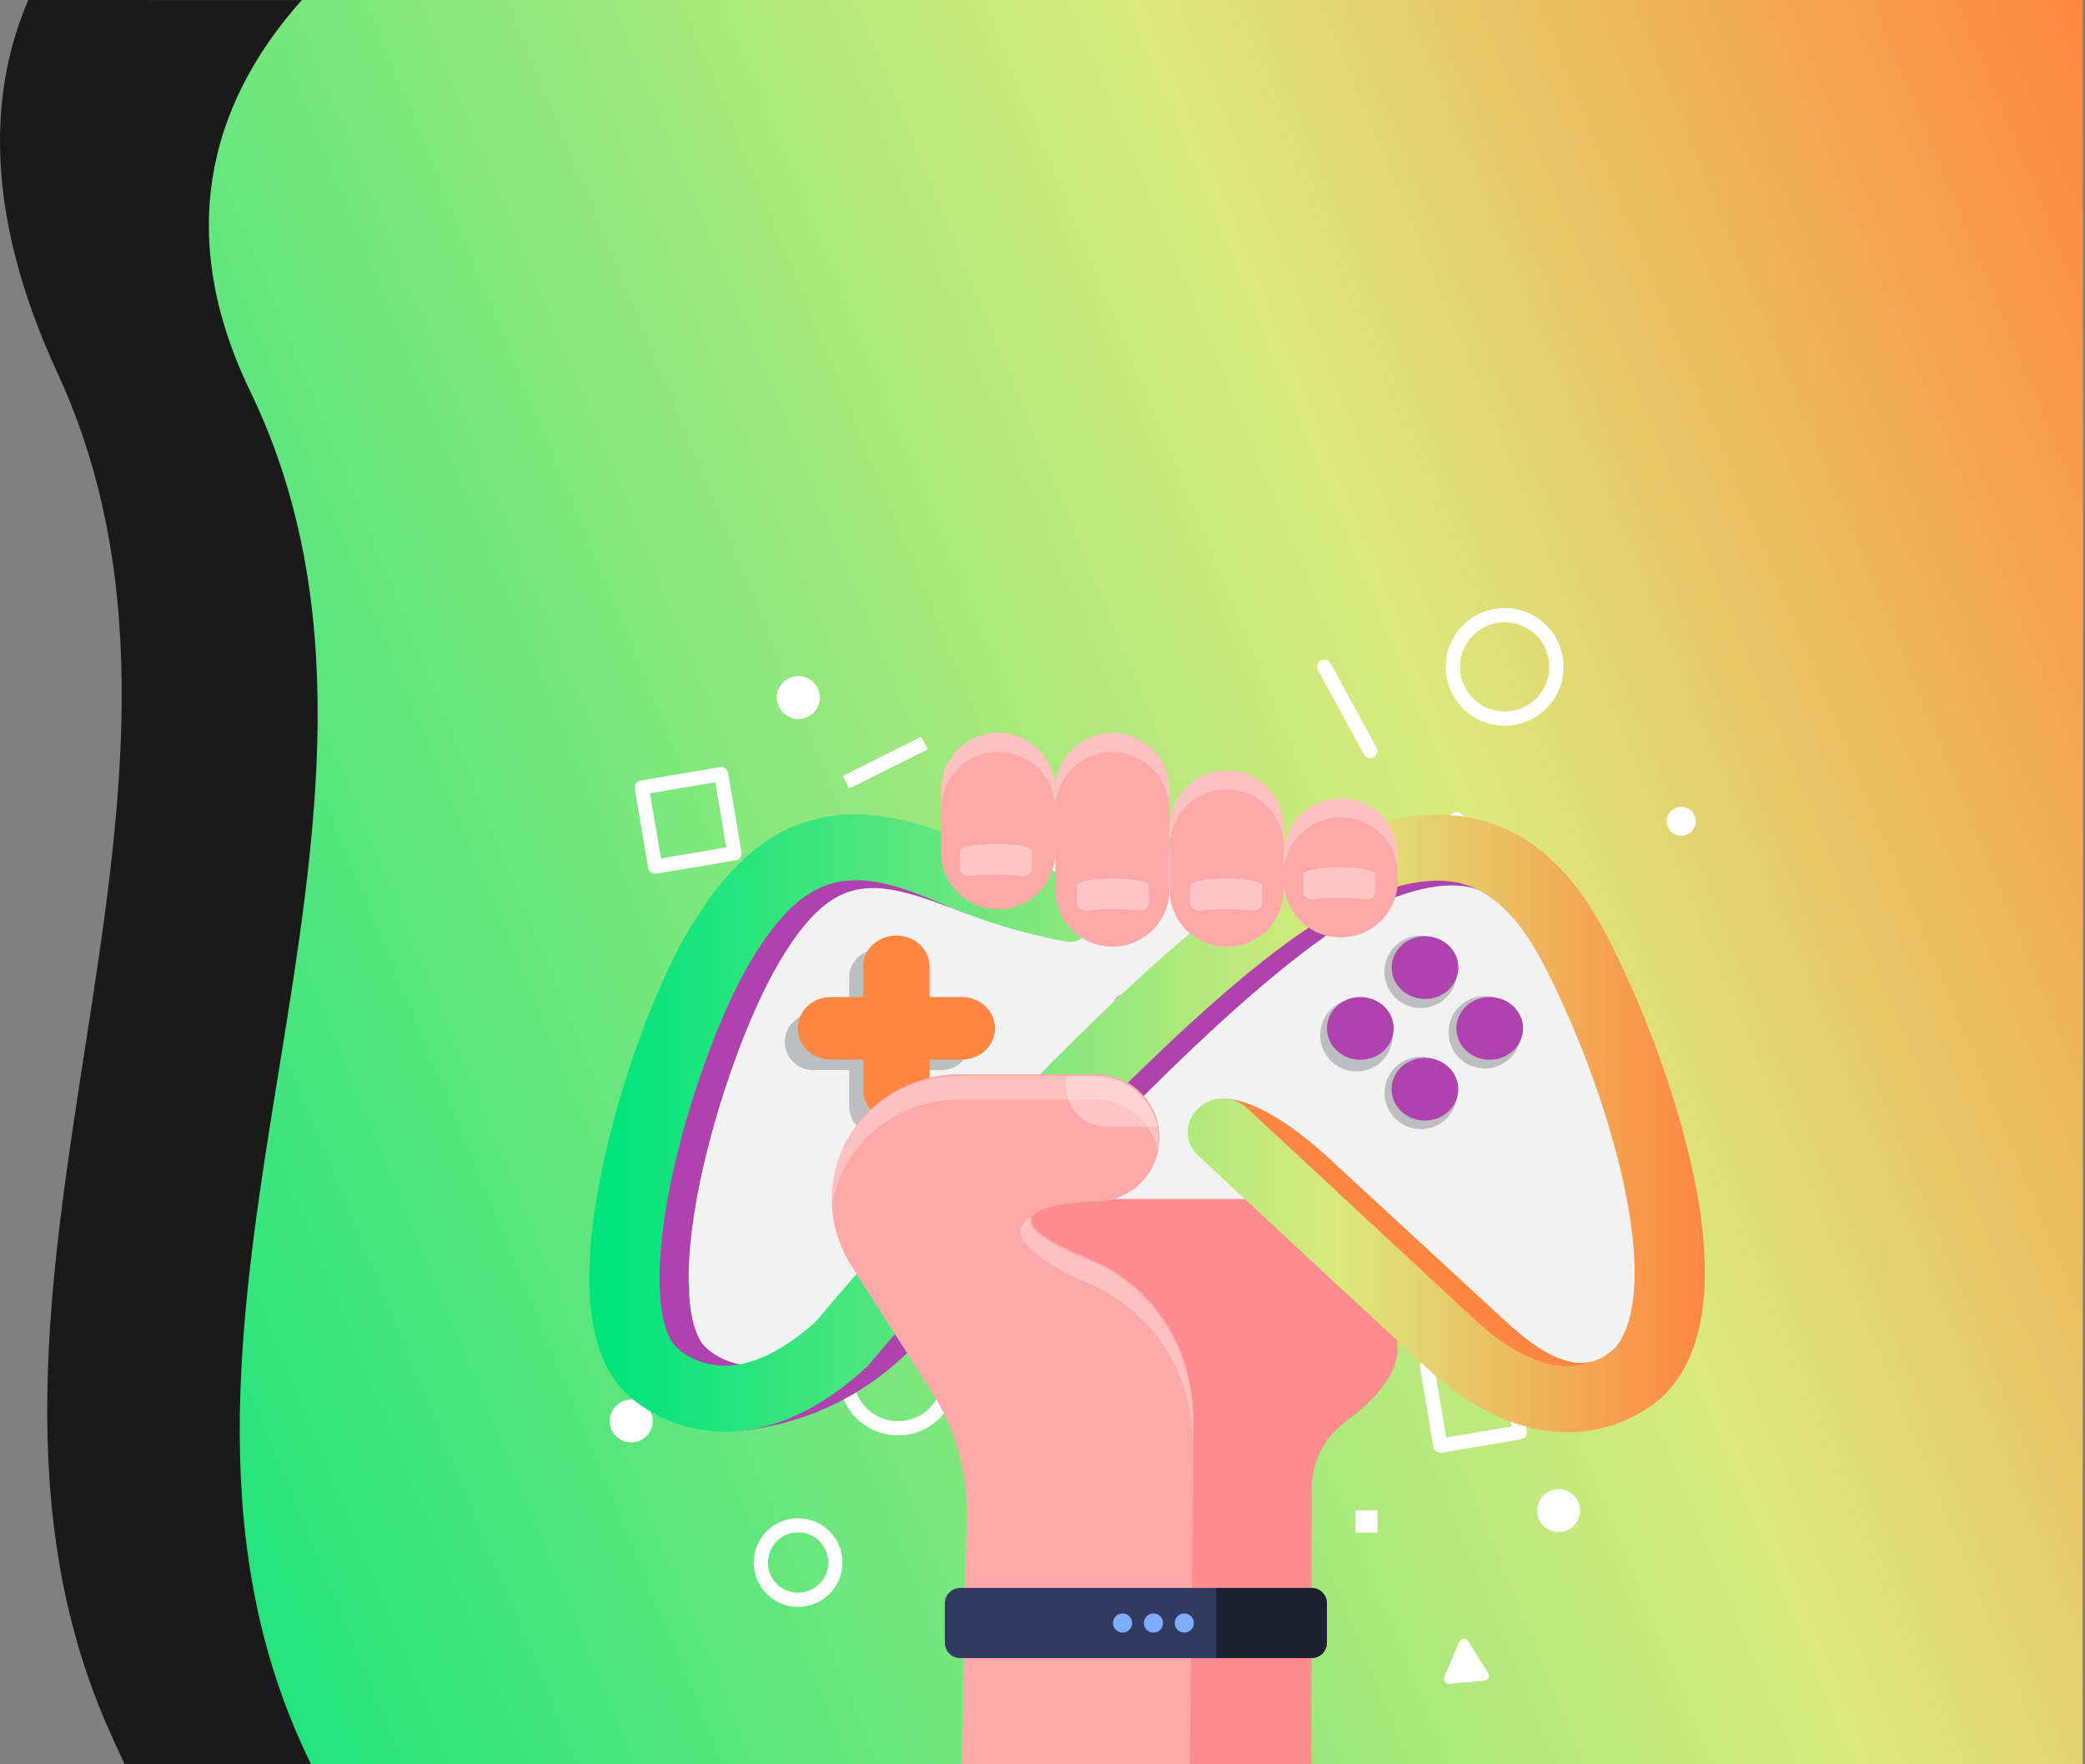 <svg width="559" height="473" viewBox="0 0 559 473" fill="none" xmlns="http://www.w3.org/2000/svg">
<rect x="0" y="0" width="559" height="473" fill="#808080" stroke="none"/>
<path d="M15.34 99.831C68.354 214.384 -22.305 346.947 29.032 463.373C30.487 466.673 31.953 469.881 33.43 473H473.508C520.935 354.427 509.426 227.388 465.609 99.831C451.792 59.606 427.58 26.434 397.216 0.089L7.593 0C-3.949 26.688 -3.068 60.056 15.34 99.831Z" fill="#1A1A1A"/>
<path d="M67.083 104.894C122.517 219.553 27.721 352.238 81.401 468.773C82.058 470.199 82.716 471.608 83.378 473H558.362L558.5 104.894L558.362 6V0L80.932 0C55.42 28.565 47.206 63.78 67.083 104.894Z" fill="url(#paint0_linear)"/>
<path d="M213.98 430.787C207.418 430.787 202.082 425.461 202.082 418.91C202.082 412.359 207.418 407.033 213.98 407.033C220.543 407.033 225.878 412.359 225.878 418.91C225.878 425.461 220.543 430.787 213.98 430.787ZM213.98 410.821C209.529 410.821 205.877 414.439 205.877 418.91C205.877 423.382 209.501 426.999 213.98 426.999C218.431 426.999 222.084 423.382 222.084 418.91C222.084 414.439 218.431 410.821 213.98 410.821Z" fill="white"/>
<path d="M240.772 384.818C232.07 384.818 224.965 377.754 224.965 369.039C224.965 360.352 232.041 353.26 240.772 353.26C249.475 353.26 256.579 360.323 256.579 369.039C256.579 377.726 249.503 384.818 240.772 384.818ZM240.772 357.076C234.152 357.076 228.788 362.431 228.788 369.039C228.788 375.647 234.152 381.001 240.772 381.001C247.392 381.001 252.756 375.647 252.756 369.039C252.756 362.431 247.392 357.076 240.772 357.076Z" fill="white"/>
<path d="M403.409 194.558C394.706 194.558 387.602 187.495 387.602 178.779C387.602 170.064 394.678 163 403.409 163C412.14 163 419.216 170.064 419.216 178.779C419.216 187.495 412.14 194.558 403.409 194.558ZM403.409 166.817C396.789 166.817 391.425 172.171 391.425 178.779C391.425 185.387 396.789 190.742 403.409 190.742C410.028 190.742 415.393 185.387 415.393 178.779C415.393 172.171 410.028 166.817 403.409 166.817Z" fill="white"/>
<path d="M175.661 234.234C175.261 234.234 174.89 234.12 174.548 233.893C174.149 233.608 173.863 233.152 173.778 232.668L170.182 211.449C170.011 210.423 170.696 209.426 171.752 209.256L193.009 205.667C194.036 205.496 195.035 206.179 195.206 207.233L198.801 228.452C198.972 229.478 198.287 230.475 197.232 230.646L175.975 234.234C175.889 234.206 175.775 234.234 175.661 234.234ZM174.263 212.673L177.23 230.133L194.721 227.171L191.753 209.711L174.263 212.673Z" fill="white"/>
<path d="M386.204 389.489C385.291 389.489 384.492 388.834 384.321 387.894L380.725 366.675C380.554 365.65 381.239 364.653 382.295 364.482L403.552 360.893C404.579 360.722 405.578 361.406 405.749 362.46L409.344 383.679C409.515 384.704 408.83 385.701 407.775 385.872L386.518 389.461C386.403 389.489 386.318 389.489 386.204 389.489ZM384.806 367.928L387.773 385.388L405.264 382.426L402.296 364.966L384.806 367.928Z" fill="white"/>
<path d="M177.457 359.212C176.715 359.212 176.03 358.785 175.716 358.073L160.166 322.869C159.738 321.901 160.166 320.79 161.136 320.363C162.106 319.936 163.219 320.363 163.647 321.331L179.197 356.535C179.625 357.503 179.197 358.614 178.227 359.041C177.97 359.155 177.714 359.212 177.457 359.212Z" fill="white"/>
<path d="M369.34 404.898H363.348V410.88H369.34V404.898Z" fill="white"/>
<path d="M385.261 285.559H379.27V291.54H385.261V285.559Z" fill="white"/>
<path d="M187.018 296.238H182.566V300.682H187.018V296.238Z" fill="white"/>
<path d="M235.006 248.047H230.555V252.49H235.006V248.047Z" fill="white"/>
<path d="M174.846 382.277C175.571 379.183 173.646 376.088 170.547 375.364C167.447 374.64 164.347 376.562 163.622 379.656C162.896 382.75 164.821 385.845 167.921 386.568C171.02 387.292 174.121 385.371 174.846 382.277Z" fill="white"/>
<path d="M219.639 188.31C220.364 185.216 218.439 182.121 215.34 181.398C212.24 180.674 209.14 182.595 208.415 185.689C207.689 188.783 209.614 191.878 212.714 192.602C215.813 193.325 218.913 191.404 219.639 188.31Z" fill="white"/>
<path d="M417.869 410.737C421.052 410.737 423.633 408.161 423.633 404.984C423.633 401.806 421.052 399.23 417.869 399.23C414.686 399.23 412.105 401.806 412.105 404.984C412.105 408.161 414.686 410.737 417.869 410.737Z" fill="white"/>
<path d="M450.744 224.065C452.887 224.065 454.624 222.331 454.624 220.192C454.624 218.053 452.887 216.318 450.744 216.318C448.601 216.318 446.863 218.053 446.863 220.192C446.863 222.331 448.601 224.065 450.744 224.065Z" fill="white"/>
<path d="M191.014 277.471C190.472 277.471 189.93 277.243 189.559 276.787C188.874 275.99 188.988 274.794 189.787 274.11L210.217 257.078C211.016 256.394 212.214 256.508 212.899 257.306C213.584 258.103 213.47 259.299 212.671 259.983L192.241 277.015C191.899 277.329 191.442 277.471 191.014 277.471Z" fill="white"/>
<path d="M398.927 324.806C398.613 324.806 398.299 324.721 397.985 324.55C397.072 324.037 396.73 322.87 397.243 321.958L422.552 276.9C423.066 275.988 424.236 275.646 425.149 276.159C426.062 276.672 426.404 277.839 425.89 278.751L400.582 323.838C400.239 324.465 399.583 324.806 398.927 324.806Z" fill="white"/>
<path d="M382.726 238.706C382.127 238.706 381.528 238.421 381.185 237.908C380.786 237.367 380.729 236.627 381.014 236.029L388.832 218.797C389.089 218.199 389.66 217.8 390.316 217.686C390.972 217.601 391.6 217.857 392.028 218.341L404.925 233.608C405.381 234.149 405.495 234.889 405.239 235.544C404.982 236.2 404.354 236.655 403.641 236.712L382.926 238.649C382.84 238.706 382.783 238.706 382.726 238.706ZM391.029 223.098L385.808 234.576L399.618 233.266L391.029 223.098Z" fill="white"/>
<path d="M391.224 440.16L387.258 449.531C386.859 450.47 387.601 451.524 388.628 451.41L397.93 450.584C398.957 450.499 399.499 449.36 398.957 448.505L393.621 439.961C393.051 439.049 391.652 439.163 391.224 440.16Z" fill="white"/>
<path d="M247.035 197.472L225.965 208.014L227.678 211.426L248.748 200.884L247.035 197.472Z" fill="white"/>
<path d="M367.373 203.274C366.688 203.274 366.032 202.903 365.69 202.277L353.364 179.662C352.85 178.751 353.192 177.583 354.134 177.07C355.047 176.557 356.217 176.899 356.73 177.839L369.057 200.454C369.57 201.365 369.228 202.533 368.286 203.046C367.972 203.188 367.659 203.274 367.373 203.274Z" fill="white"/>
<path d="M374.665 304.271V361.834C374.665 369.268 367.218 376.36 360.798 381.116C355.006 385.388 351.639 392.167 351.639 399.345C351.639 428.539 351.582 472.999 351.582 472.999H261.503L266.525 383.423L245.211 304.271H374.665" fill="#FF8C8C"/>
<path d="M204.323 247.022C211.428 239.076 225.009 231.784 235.709 231.585C235.766 229.733 234.14 225.774 230.745 224.92C230.174 224.778 229.575 224.749 229.004 224.778C218.247 225.66 208.489 229.135 202.069 237.338C199.301 241.212 202.725 245.712 204.323 247.022Z" fill="#1A1A1A"/>
<path d="M409.583 247.022C402.478 239.076 388.897 231.784 378.197 231.585C378.14 229.733 379.766 225.774 383.162 224.92C383.732 224.778 384.331 224.749 384.902 224.778C395.659 225.66 405.417 229.135 411.837 237.338C414.633 241.212 411.209 245.712 409.583 247.022Z" fill="#1A1A1A"/>
<path d="M437.979 348.046C439.412 334.692 437.023 326.107 434.156 312.277L423.541 274.651C423.541 274.252 423.569 273.825 423.569 273.426C423.569 270.265 423.255 267.189 422.628 264.226L422.599 263.97L422.571 263.999C418.205 243.605 400.087 228.311 378.345 228.311C378.116 228.311 377.888 228.311 377.688 228.311H232.37V228.368C211.655 229.364 194.593 244.289 190.37 263.97C189.714 267.018 189.371 270.179 189.371 273.426C189.371 273.939 189.371 274.423 189.4 274.907C186.009 302.599 183.252 318.197 184.863 345.457C183.55 360.325 195.278 373.142 210.257 373.142C217.619 373.142 224.609 369.952 229.46 364.426C229.46 364.426 269.606 321.447 269.634 321.418H343.335C343.363 321.447 383.538 364.426 383.538 364.426C388.388 369.952 395.379 373.142 402.74 373.142C417.453 373.289 435.573 370.461 437.979 348.046Z" fill="#F2F2F2"/>
<path d="M293.658 306.859C296.757 299.389 293.204 290.825 285.72 287.731C278.237 284.637 269.658 288.184 266.558 295.654C263.458 303.124 267.012 311.688 274.495 314.782C281.979 317.877 290.558 314.329 293.658 306.859Z" fill="#F2F2F2"/>
<path d="M335.543 315.701C343.538 314.406 348.968 306.886 347.67 298.905C346.373 290.924 338.839 285.504 330.844 286.799C322.849 288.095 317.419 295.614 318.717 303.595C320.014 311.577 327.548 316.996 335.543 315.701Z" fill="#F2F2F2"/>
<path d="M402.741 373.141C405.366 373.141 407.877 372.743 410.246 372.031L373.723 334.292C365.763 326.061 354.778 321.418 343.336 321.418C343.393 321.503 383.539 364.426 383.539 364.426C388.389 369.951 395.38 373.141 402.741 373.141Z" fill="#CCCCCC"/>
<path d="M202.613 371.972C205.01 372.741 207.607 373.14 210.26 373.14C217.622 373.14 224.612 369.95 229.463 364.425C229.463 364.425 266.698 324.55 269.466 321.588L269.552 321.303C258.081 321.303 247.125 325.945 239.164 334.177L202.613 371.972Z" fill="#CCCCCC"/>
<path d="M280.079 312.216C286.146 312.216 291.064 307.307 291.064 301.251C291.064 295.195 286.146 290.285 280.079 290.285C274.012 290.285 269.094 295.195 269.094 301.251C269.094 307.307 274.012 312.216 280.079 312.216Z" fill="#1A1A1A"/>
<path d="M280.079 312.217C286.156 312.217 291.064 307.318 291.064 301.252C291.064 300.511 290.978 299.771 290.835 299.059C283.931 303.217 276.94 305.011 269.664 304.755C271.148 309.084 275.257 312.217 280.079 312.217Z" fill="#231F20"/>
<path d="M383.12 269.981C388.35 268.748 391.588 263.517 390.354 258.297C389.119 253.077 383.878 249.844 378.649 251.077C373.419 252.309 370.181 257.54 371.416 262.761C372.65 267.981 377.891 271.214 383.12 269.981Z" fill="#BCBEC0"/>
<path d="M389.925 296.728C391.981 291.772 389.624 286.091 384.659 284.038C379.694 281.985 374.003 284.339 371.946 289.294C369.89 294.25 372.247 299.932 377.212 301.985C382.177 304.037 387.868 301.684 389.925 296.728Z" fill="#BCBEC0"/>
<path d="M400.324 286.196C405.553 284.963 408.791 279.732 407.557 274.512C406.322 269.291 401.081 266.059 395.852 267.292C390.622 268.524 387.384 273.755 388.619 278.976C389.854 284.196 395.094 287.428 400.324 286.196Z" fill="#BCBEC0"/>
<path d="M365.921 286.993C371.151 285.76 374.389 280.529 373.154 275.309C371.919 270.088 366.679 266.856 361.449 268.088C356.22 269.321 352.982 274.552 354.216 279.772C355.451 284.993 360.692 288.225 365.921 286.993Z" fill="#BCBEC0"/>
<path d="M304.566 266.674H300.857C299.63 266.674 298.66 267.671 298.66 268.867C298.66 270.092 299.659 271.06 300.857 271.06H304.566C305.793 271.06 306.764 270.063 306.764 268.867C306.792 267.642 305.793 266.674 304.566 266.674Z" fill="#BCBEC0"/>
<path d="M316.801 266.674H313.092C311.865 266.674 310.895 267.671 310.895 268.867C310.895 270.092 311.893 271.06 313.092 271.06H316.801C318.028 271.06 318.998 270.063 318.998 268.867C318.998 267.642 318.028 266.674 316.801 266.674Z" fill="#BCBEC0"/>
<path d="M252.488 271.8H242.787V262.116C242.787 257.958 239.392 254.568 235.226 254.568C231.06 254.568 227.665 257.958 227.665 262.116V271.8H217.964C213.798 271.8 210.402 275.189 210.402 279.348C210.402 283.506 213.798 286.896 217.964 286.896H227.665V296.579C227.665 300.738 231.06 304.127 235.226 304.127C239.392 304.127 242.787 300.738 242.787 296.579V286.896H252.488C256.654 286.896 260.05 283.506 260.05 279.348C260.05 275.189 256.654 271.8 252.488 271.8Z" fill="#BCBEC0"/>
<path d="M358.546 312.591C334.865 289.976 324.936 295.021 324.936 295.021C324.936 295.021 324.936 295.021 324.905 294.992C324.042 295.311 323.302 295.717 322.778 296.21C322.716 296.268 322.654 296.326 322.593 296.413C318.923 299.892 325.368 306.416 329.068 309.866C343.283 323.087 376.338 353.82 390.213 366.635C400.974 376.58 411.921 382.292 422.836 383.683L430.884 376.203L431.285 366.055C430.391 366.2 429.466 366.287 428.479 366.316C428.356 366.316 428.047 364.722 427.924 364.751C420.339 367.244 412.137 362.054 403.41 353.994L358.546 312.591Z" fill="#FF8641"/>
<path d="M381.023 219.78C375.072 221.056 368.782 223.202 361.998 226.217C342.696 234.886 313.865 259.27 276.309 298.73C251.734 324.534 231.198 348.744 226.881 353.846C226.603 354.194 226.295 354.484 225.956 354.803C217.445 362.342 209.12 366.256 201.812 366.14C194.628 366.024 190.188 362.139 189.571 361.559L189.17 361.182C185.007 357.384 182.14 343.409 187.752 316.445C192.038 295.888 200.702 271.911 208.781 258.168C224.137 232.103 235.052 235.814 258.733 244.773C263.266 246.483 262.433 236.684 262.772 233.349L230.889 218.766C229.255 218.998 227.683 219.317 226.11 219.722C213.067 223.115 202.336 232.625 192.346 249.615C183.281 265.01 174.03 290.496 169.312 313.024C162.991 343.351 165.211 363.762 175.911 373.707C177.576 375.36 185.347 382.347 198.112 383.623C207.301 382.84 227.528 378.984 244.857 361.066C252.443 352.194 270.019 331.898 290.431 310.443C335.08 263.561 358.422 247.44 370.108 242.192C382.503 236.626 393.326 235.872 398.877 239.96C401.868 242.163 406.894 239.844 410.131 242.743L414.88 239.09L381.023 219.78Z" fill="#AF42AE"/>
<path d="M257.934 267.298H249.239V259.122C249.239 254.541 245.292 250.83 240.42 250.83H240.235C235.363 250.83 231.416 254.541 231.416 259.122V267.298H222.721C217.849 267.298 213.902 271.01 213.902 275.591V275.765C213.902 280.345 217.849 284.057 222.721 284.057H231.416V292.233C231.416 296.814 235.363 300.525 240.235 300.525H240.42C245.292 300.525 249.239 296.814 249.239 292.233V284.057H257.934C262.806 284.057 266.753 280.345 266.753 275.765V275.591C266.753 271.039 262.806 267.298 257.934 267.298Z" fill="#FF8641"/>
<path d="M385.477 267.18C390.04 265.403 392.206 260.484 390.316 256.194C388.426 251.904 383.195 249.866 378.633 251.644C374.07 253.421 371.903 258.339 373.793 262.63C375.683 266.92 380.914 268.957 385.477 267.18Z" fill="#AF42AE"/>
<path d="M390.859 293.357C391.651 288.773 388.34 284.454 383.465 283.711C378.59 282.967 373.997 286.079 373.206 290.663C372.415 295.247 375.725 299.566 380.6 300.31C385.475 301.054 390.068 297.941 390.859 293.357Z" fill="#AF42AE"/>
<path d="M364.712 284.115C369.65 284.115 373.654 280.351 373.654 275.707C373.654 271.063 369.65 267.299 364.712 267.299C359.773 267.299 355.77 271.063 355.77 275.707C355.77 280.351 359.773 284.115 364.712 284.115Z" fill="#AF42AE"/>
<path d="M399.399 284.115C404.338 284.115 408.341 280.351 408.341 275.707C408.341 271.063 404.338 267.299 399.399 267.299C394.461 267.299 390.457 271.063 390.457 275.707C390.457 280.351 394.461 284.115 399.399 284.115Z" fill="#AF42AE"/>
<path d="M453.208 311.255C447.719 287.509 437.76 263.995 430.298 249.933C421.479 233.32 410.625 223.491 397.15 219.896C384.971 216.649 370.91 218.707 354.198 226.217C334.895 234.886 306.065 259.269 268.508 298.729C243.933 324.534 223.397 348.743 219.08 353.846C218.803 354.194 218.494 354.484 218.155 354.803C209.645 362.341 201.319 366.255 194.011 366.139C186.827 366.023 182.387 362.138 181.77 361.558L181.369 361.181C177.207 357.383 174.339 343.408 179.951 316.444C184.237 295.888 192.901 271.91 200.98 258.167C216.336 232.102 229.255 232.189 252.412 242.25C265.055 247.73 276.833 250.745 285.683 252.398C287.595 252.746 289.537 252.195 290.925 250.919C293.052 248.976 295.118 247.063 297.184 245.236C300.699 242.105 298.849 236.538 294.07 235.813C294.008 235.813 293.947 235.784 293.885 235.784C285.991 234.625 273.719 231.957 260.337 226.159C243.008 218.62 230.026 216.649 218.309 219.693C205.266 223.085 194.536 232.595 184.545 249.585C175.48 265.01 166.199 290.495 161.512 313.023C155.191 343.35 157.411 363.762 168.11 373.707C169.899 375.475 178.687 383.361 193.117 383.796C206.16 384.173 219.327 378.404 232.216 366.632C232.524 366.342 232.801 366.052 233.048 365.762C233.264 365.501 255.434 339.001 282.599 310.472C327.279 263.56 350.59 247.44 362.307 242.192C374.703 236.625 384.416 234.886 392.001 236.915C400.11 239.09 407.141 245.932 413.462 257.82C420.122 270.345 429.712 292.815 434.83 314.995C440.011 337.465 439.271 354.426 432.795 361.587C432.764 361.616 432.734 361.645 432.703 361.674L432.795 361.587C432.209 362.138 427.8 366.139 420.646 366.255C420.523 366.255 420.4 366.255 420.276 366.255C412.845 366.255 404.304 361.993 395.578 353.933C381.671 341.06 348.37 310.124 334.278 297.019C330.702 293.684 324.936 293.713 321.39 297.077C321.328 297.135 321.266 297.193 321.174 297.28C317.504 300.759 317.535 306.355 321.235 309.805C335.45 323.026 368.505 353.759 382.381 366.574C394.869 378.114 407.603 383.97 420.246 383.97C420.708 383.97 421.171 383.97 421.602 383.941C436.958 383.419 445.9 374.373 446.856 373.33L446.918 373.272C457.864 361.442 459.991 340.567 453.208 311.255Z" fill="url(#paint1_linear)"/>
<path d="M298.247 253.799C289.801 253.799 282.953 246.964 282.953 238.533V211.731C282.953 203.301 289.801 196.465 298.247 196.465C306.692 196.465 313.54 203.301 313.54 211.731V238.533C313.54 246.964 306.692 253.799 298.247 253.799Z" fill="#FFA8A8"/>
<path d="M267.63 243.803C259.184 243.803 252.336 236.967 252.336 228.536V211.761C252.336 203.33 259.184 196.494 267.63 196.494C276.075 196.494 282.923 203.33 282.923 211.761V228.536C282.923 236.967 276.075 243.803 267.63 243.803Z" fill="#FFA8A8"/>
<path d="M328.868 253.799C320.422 253.799 313.574 246.963 313.574 238.533V221.757C313.574 213.326 320.422 206.49 328.868 206.49C337.314 206.49 344.162 213.326 344.162 221.757V238.533C344.162 246.963 337.314 253.799 328.868 253.799Z" fill="#FFA8A8"/>
<path d="M359.454 251.321C351.008 251.321 344.16 244.486 344.16 236.055V229.276C344.16 220.845 351.008 214.01 359.454 214.01C367.9 214.01 374.747 220.845 374.747 229.276V236.026C374.776 244.457 367.928 251.321 359.454 251.321Z" fill="#FFA8A8"/>
<g opacity="0.6">
<path opacity="0.6" d="M313.539 226.885C313.539 218.455 320.387 211.619 328.833 211.619C337.278 211.619 344.126 218.455 344.126 226.885V221.759C344.126 213.328 337.278 206.492 328.833 206.492C320.387 206.492 313.539 213.328 313.539 221.759V226.885Z" fill="#FFEDED"/>
</g>
<g opacity="0.6">
<path opacity="0.6" d="M267.63 201.594C276.075 201.594 282.923 208.429 282.923 216.86C282.923 208.429 289.771 201.594 298.217 201.594C306.663 201.594 313.511 208.429 313.511 216.86V211.733C313.511 203.302 306.663 196.467 298.217 196.467C289.771 196.467 282.923 203.302 282.923 211.733C282.923 203.302 276.075 196.467 267.63 196.467C259.184 196.467 252.336 203.302 252.336 211.733V216.86C252.307 208.429 259.184 201.594 267.63 201.594Z" fill="#FFEDED"/>
</g>
<g opacity="0.6">
<path opacity="0.6" d="M359.454 213.982C351.008 213.982 344.16 220.818 344.16 229.249V234.376C344.16 225.945 351.008 219.109 359.454 219.109C367.9 219.109 374.747 225.945 374.747 234.376V229.249C374.776 220.818 367.928 213.982 359.454 213.982Z" fill="#FFEDED"/>
</g>
<path d="M273.892 234.831C270.211 234.319 263.82 234.319 260.167 234.831C258.712 235.031 257.371 234.062 257.371 232.809V228.167C257.371 225.603 276.688 225.603 276.688 228.167V232.809C276.659 234.062 275.347 235.031 273.892 234.831Z" fill="#FFC4C4"/>
<path d="M305.251 244.117C301.57 243.604 295.179 243.604 291.527 244.117C290.072 244.316 288.73 243.348 288.73 242.094V237.452C288.73 234.888 308.047 234.888 308.047 237.452V242.094C308.047 243.348 306.706 244.316 305.251 244.117Z" fill="#FFC4C4"/>
<path d="M335.599 244.117C331.918 243.604 325.527 243.604 321.874 244.117C320.419 244.316 319.078 243.348 319.078 242.094V237.452C319.078 234.888 338.395 234.888 338.395 237.452V242.094C338.395 243.348 337.054 244.316 335.599 244.117Z" fill="#FFC4C4"/>
<path d="M365.958 241.096C362.277 240.583 355.886 240.583 352.234 241.096C350.779 241.295 349.438 240.327 349.438 239.074V234.46C349.438 231.896 368.754 231.896 368.754 234.46V239.074C368.754 240.327 367.413 241.295 365.958 241.096Z" fill="#FFC4C4"/>
<path d="M293.862 322.102C303.268 322.102 310.879 314.476 310.879 305.05C310.879 295.624 303.268 287.998 293.862 287.998H257.092C246.033 287.998 235.572 293.368 229.13 302.394C228.332 303.508 227.591 304.679 226.936 305.878C221.178 316.418 221.833 329.271 228.275 339.382L249.71 372.943C256.551 383.683 259.857 396.279 259.173 408.989L257.976 472.998H319.002C319.002 466.2 320 398.707 320 381.055C320 357.319 305.492 342.895 292.437 337.611C255.867 322.787 293.862 322.102 293.862 322.102Z" fill="#FFA8A8"/>
<path d="M293.631 288.49H285.842V291.31C285.842 297.234 290.635 302.019 296.57 302.019H310.323C308.697 294.272 301.849 288.49 293.631 288.49Z" fill="#FFC4C4"/>
<g opacity="0.6">
<path opacity="0.6" d="M309.408 350.782C308.381 349.5 307.268 348.332 306.155 347.221C305.784 346.851 305.385 346.481 305.014 346.139C303.673 344.914 302.275 343.775 300.848 342.778C300.249 342.351 299.621 341.924 299.022 341.525C298.194 341.012 297.367 340.5 296.54 340.044C296.34 339.93 296.14 339.816 295.912 339.702C294.685 339.047 293.43 338.477 292.203 337.965C277.965 332.211 274.997 328.594 276.709 326.316C276.709 326.316 276.681 326.316 276.681 326.287C272.115 328.338 269.547 334.262 292.203 344.202C304.871 349.756 319.252 363.314 319.794 386.213C319.794 386.1 319.794 386.014 319.794 385.9C319.794 385.815 319.794 385.729 319.794 385.644C319.794 385.53 319.794 385.444 319.794 385.33C319.794 385.188 319.794 385.074 319.794 384.96C319.794 384.903 319.794 384.818 319.794 384.761C319.794 384.618 319.794 384.476 319.794 384.334C319.794 384.277 319.794 384.191 319.794 384.134C319.794 383.992 319.794 383.849 319.794 383.707C319.794 383.622 319.794 383.508 319.794 383.422C319.794 383.28 319.794 383.166 319.794 383.023C319.794 382.966 319.794 382.91 319.794 382.853C319.794 382.739 319.794 382.625 319.794 382.511C319.794 382.425 319.794 382.34 319.794 382.254C319.794 382.169 319.794 382.084 319.794 381.998C319.794 381.913 319.794 381.827 319.794 381.77C319.794 381.656 319.794 381.571 319.794 381.457C319.794 381.4 319.794 381.343 319.794 381.315C319.794 369.096 315.942 359.383 310.407 352.092C310.093 351.636 309.75 351.209 309.408 350.782Z" fill="#FFEDED"/>
</g>
<g opacity="0.6">
<path opacity="0.6" d="M258.933 409.029C258.933 409.086 258.933 409.143 258.933 409.172L257.734 473H257.849L258.933 415.438C259.047 413.302 259.047 411.137 258.933 409.029Z" fill="#FFEDED"/>
</g>
<g opacity="0.6">
<path opacity="0.6" d="M226.661 312.588C227.317 311.392 228.059 310.224 228.858 309.113C235.306 300.113 245.749 294.758 256.848 294.758H293.656C301.987 294.758 308.921 300.739 310.405 308.629C310.604 307.604 310.69 306.578 310.69 305.496C310.69 296.097 303.072 288.492 293.656 288.492H256.848C245.778 288.492 235.306 293.847 228.858 302.847C228.059 303.958 227.317 305.126 226.661 306.322C223.493 312.104 222.267 318.569 222.866 324.921C223.294 320.648 224.521 316.462 226.661 312.588Z" fill="#FFEDED"/>
</g>
<path d="M351.641 444.517H257.425C255.143 444.517 253.316 442.666 253.316 440.416V429.82C253.316 427.542 255.171 425.719 257.425 425.719H351.641C353.923 425.719 355.75 427.57 355.75 429.82V440.416C355.75 442.666 353.895 444.517 351.641 444.517Z" fill="#333A62"/>
<path d="M317.517 437.681C318.935 437.681 320.085 436.534 320.085 435.118C320.085 433.702 318.935 432.555 317.517 432.555C316.099 432.555 314.949 433.702 314.949 435.118C314.949 436.534 316.099 437.681 317.517 437.681Z" fill="#7DADFF"/>
<path d="M309.24 437.681C310.658 437.681 311.808 436.534 311.808 435.118C311.808 433.702 310.658 432.555 309.24 432.555C307.822 432.555 306.672 433.702 306.672 435.118C306.672 436.534 307.822 437.681 309.24 437.681Z" fill="#7DADFF"/>
<path d="M300.966 437.681C302.385 437.681 303.534 436.534 303.534 435.118C303.534 433.702 302.385 432.555 300.966 432.555C299.548 432.555 298.398 433.702 298.398 435.118C298.398 436.534 299.548 437.681 300.966 437.681Z" fill="#7DADFF"/>
<path d="M351.644 425.719H326.078V444.517H351.644C353.926 444.517 355.752 442.666 355.752 440.416V429.82C355.752 427.57 353.898 425.719 351.644 425.719Z" fill="#1D202E"/>
<defs>
<linearGradient id="paint0_linear" x1="66.267" y1="667.512" x2="722.302" y2="396.472" gradientUnits="userSpaceOnUse">
<stop offset="0.02" stop-color="#00E47D"/>
<stop offset="0.67" stop-color="#DBEA7C"/>
<stop offset="1" stop-color="#FF8641"/>
</linearGradient>
<linearGradient id="paint1_linear" x1="158" y1="301.147" x2="457.086" y2="301.147" gradientUnits="userSpaceOnUse">
<stop offset="0.02" stop-color="#00E47D"/>
<stop offset="0.67" stop-color="#DBEA7C"/>
<stop offset="1" stop-color="#FF8641"/>
</linearGradient>
</defs>
</svg>
